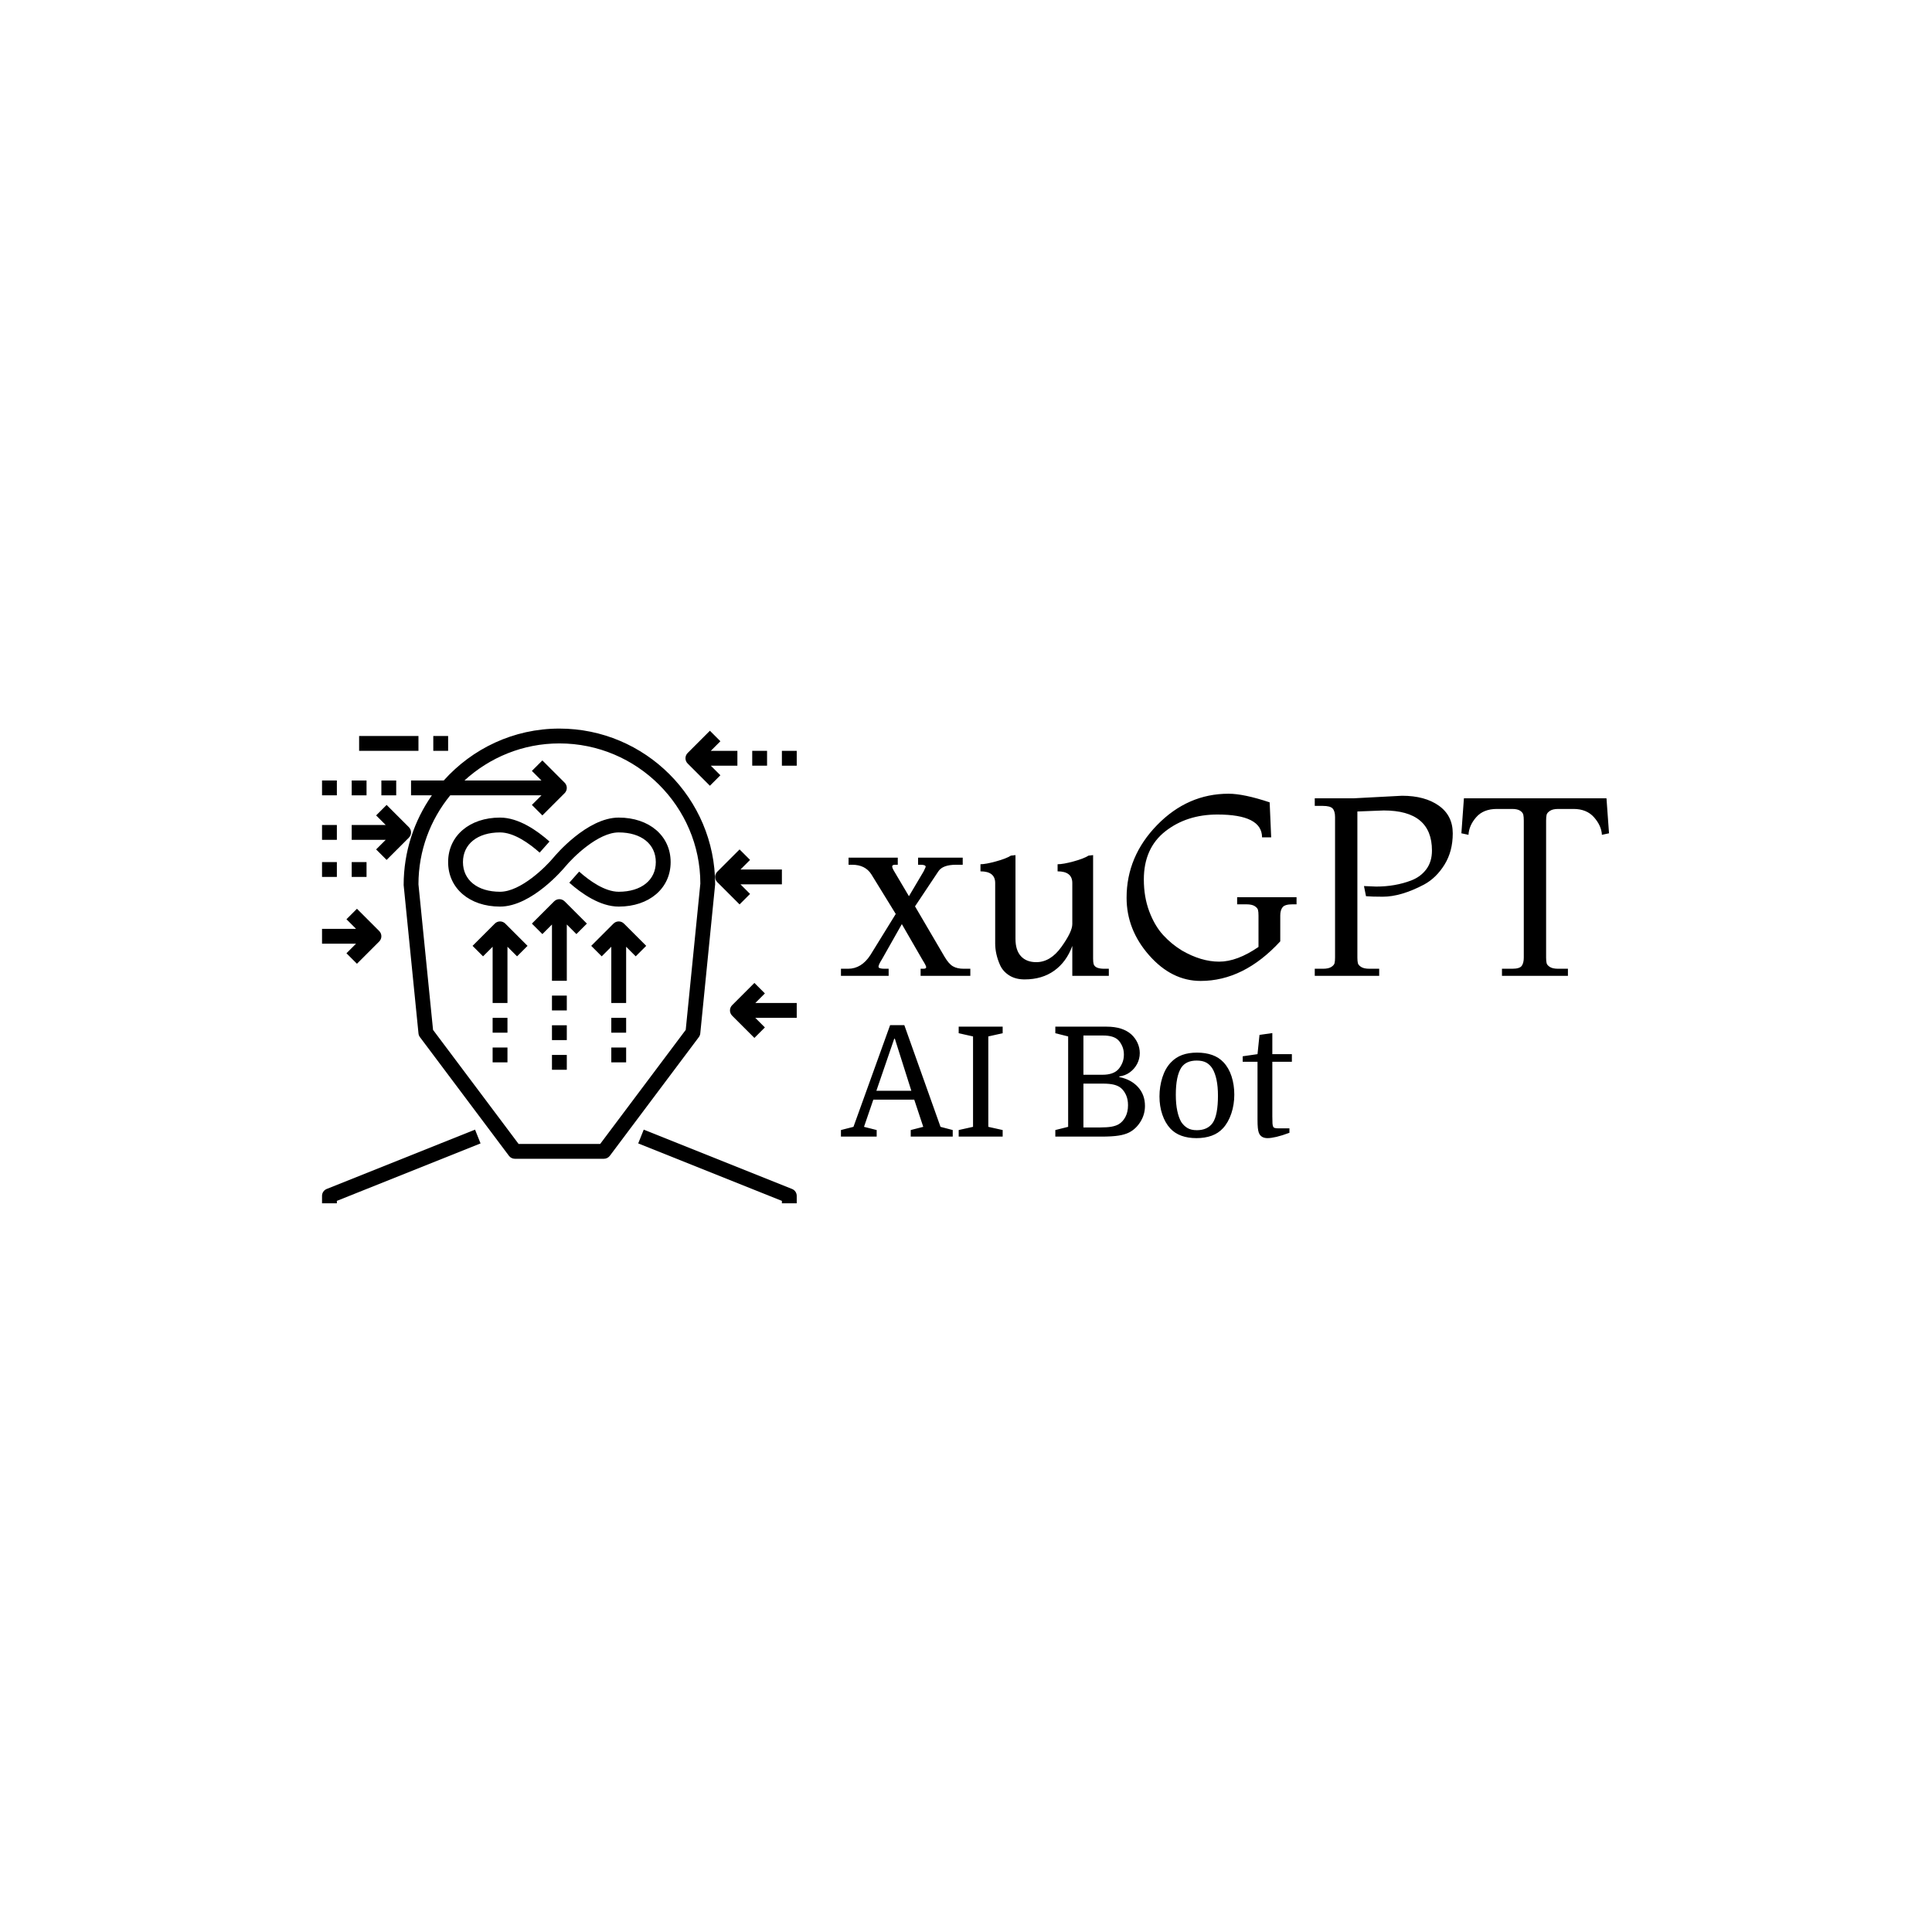 <svg xmlns="http://www.w3.org/2000/svg" version="1.1" xmlns:xlink="http://www.w3.org/1999/xlink" xmlns:svgjs="http://svgjs.dev/svgjs" width="1500" height="1500" viewBox="0 0 1500 1500"><rect width="1500" height="1500" fill="#ffffff"></rect><g transform="matrix(0.667,0,0,0.667,249.394,565.518)"><svg viewBox="0 0 396 146" data-background-color="#ffffff" preserveAspectRatio="xMidYMid meet" height="553" width="1500" xmlns="http://www.w3.org/2000/svg" xmlns:xlink="http://www.w3.org/1999/xlink"><g id="tight-bounds" transform="matrix(1,0,0,1,0.24,0.059)"><svg viewBox="0 0 395.52 145.882" height="145.882" width="395.52"><g><svg viewBox="0 0 662.709 244.431" height="145.882" width="395.52"><g transform="matrix(1,0,0,1,267.189,33.543)"><svg viewBox="0 0 395.52 177.346" height="177.346" width="395.52"><g id="textblocktransform"><svg viewBox="0 0 395.52 177.346" height="177.346" width="395.52" id="textblock"><g><svg viewBox="0 0 395.52 96.398" height="96.398" width="395.52"><g transform="matrix(1,0,0,1,0,0)"><svg width="395.52" viewBox="0.5 -35.9 151.39 36.9" height="96.398" data-palette-color="#8abe53"><path d="M26-1.4L26 0 16.2 0 16.2-1.4 16.7-1.4Q17.3-1.4 17.3-1.7 17.3-2 16.6-3.1L16.6-3.1 12.5-10.2 8.6-3.3Q7.9-2.2 7.9-1.8 7.9-1.4 9.1-1.4L9.1-1.4 9.9-1.4 9.9 0 0.5 0 0.5-1.4 1.9-1.4Q4.55-1.4 6.3-4.1L6.3-4.1 11.3-12.2 6.5-20Q5.3-21.9 2.7-21.9L2.7-21.9 2-21.9 2-23.3 11.7-23.3 11.7-21.9 11.2-21.9Q10.6-21.9 10.6-21.58 10.6-21.25 11-20.6L11-20.6 13.9-15.7 16.8-20.6Q16.9-20.8 17-21.03 17.1-21.25 17.15-21.35 17.2-21.45 17.2-21.5L17.2-21.5Q17.2-21.9 16.2-21.9L16.2-21.9 15.7-21.9 15.7-23.3 24.5-23.3 24.5-21.9 23.2-21.9Q20.55-21.9 19.7-20.6L19.7-20.6 15.1-13.7 20.9-3.8Q21.75-2.35 22.58-1.88 23.4-1.4 24.7-1.4L24.7-1.4 26-1.4ZM53.3-1.4L53.3 0 46.1 0 46.1-5.9Q44.95-2.75 42.55-1.03 40.15 0.7 36.7 0.7L36.7 0.7Q34.9 0.7 33.65-0.1 32.4-0.9 31.85-2.15L31.85-2.15Q30.9-4.3 30.9-6.4L30.9-6.4 30.9-18.3Q30.9-20.6 28-20.6L28-20.6 28-22Q29-22 31.02-22.55 33.05-23.1 34-23.7L34-23.7 34.9-23.8 34.9-7.3Q34.9-5.05 35.97-3.88 37.05-2.7 39-2.7L39-2.7Q41.8-2.7 43.95-5.7 46.1-8.7 46.1-10.2L46.1-10.2 46.1-18.3Q46.1-20.6 43.2-20.6L43.2-20.6 43.2-22Q44.3-22 46.32-22.55 48.35-23.1 49.3-23.7L49.3-23.7 50.2-23.8 50.2-3.4Q50.2-2.7 50.3-2.35L50.3-2.35Q50.55-1.4 52.4-1.4L52.4-1.4 53.3-1.4ZM82.8-5.7L82.8-5.7 82.8-11.9Q82.8-12.6 82.7-13 82.59-13.4 82.05-13.75 81.5-14.1 80.4-14.1L80.4-14.1 78.59-14.1 78.59-15.5 90.3-15.5 90.3-14.1 89.5-14.1Q88-14.1 87.55-13.53 87.09-12.95 87.09-11.9L87.09-11.9 87.09-6.8Q79.9 1 71.4 1L71.4 1Q65.7 1 61.25-4.05 56.8-9.1 56.8-15.4L56.8-15.4Q56.8-23.55 62.82-29.73 68.84-35.9 76.9-35.9L76.9-35.9Q79.9-35.9 85-34.2L85-34.2 85.3-27.3 83.5-27.3Q83.5-31.8 74.7-31.8L74.7-31.8Q68.65-31.8 64.42-28.48 60.2-25.15 60.2-19L60.2-19Q60.2-15.55 61.27-12.7 62.35-9.85 64-8.05 65.65-6.25 67.7-5L67.7-5Q71.5-2.8 75.05-2.8 78.59-2.8 82.8-5.7ZM103.99-15.7L103.59-17.7 105.99-17.6Q109.74-17.6 112.89-18.8L112.89-18.8Q114.74-19.5 115.87-21 116.99-22.5 116.99-24.7L116.99-24.7Q116.99-32.6 107.49-32.6L107.49-32.6 102.29-32.4 102.29-3.6Q102.29-2.9 102.39-2.5 102.49-2.1 103.04-1.75 103.59-1.4 104.69-1.4L104.69-1.4 106.59-1.4 106.59 0 93.89 0 93.89-1.4 95.49-1.4Q96.59-1.4 97.14-1.75 97.69-2.1 97.79-2.5 97.89-2.9 97.89-3.6L97.89-3.6 97.89-31.3Q97.89-32.45 97.42-32.98 96.94-33.5 95.49-33.5L95.49-33.5 93.89-33.5 93.89-35 101.59-35 111.09-35.5Q115.59-35.5 118.34-33.55 121.09-31.6 121.09-28.08 121.09-24.55 119.47-21.93 117.84-19.3 115.44-18L115.44-18Q110.89-15.6 107.29-15.6L107.29-15.6Q105.19-15.6 103.99-15.7L103.99-15.7ZM143.79-1.4L143.79 0 130.79 0 130.79-1.4 132.79-1.4Q134.29-1.4 134.69-1.98 135.09-2.55 135.09-3.6L135.09-3.6 135.09-30.6Q135.09-31.35 134.99-31.78 134.89-32.2 134.37-32.55 133.84-32.9 132.79-32.9L132.79-32.9 129.79-32.9Q127.14-32.9 125.72-31.28 124.29-29.65 124.19-27.8L124.19-27.8 122.79-28.1 123.29-35 151.39-35 151.89-28.1 150.49-27.8Q150.39-29.6 148.94-31.25 147.49-32.9 144.89-32.9L144.89-32.9 141.89-32.9Q140.79-32.9 140.24-32.52 139.69-32.15 139.59-31.75 139.49-31.35 139.49-30.6L139.49-30.6 139.49-3.6Q139.49-2.9 139.59-2.5 139.69-2.1 140.24-1.75 140.79-1.4 141.89-1.4L141.89-1.4 143.79-1.4Z" opacity="1" transform="matrix(1,0,0,1,0,0)" fill="#000000" class="wordmark-text-0" data-fill-palette-color="primary" id="text-0"></path></svg></g></svg></g><g transform="matrix(1,0,0,1,0,119.156)"><svg viewBox="0 0 232.21 58.19" height="58.19" width="232.21"><g transform="matrix(1,0,0,1,0,0)"><svg width="232.21" viewBox="-0.35 -36.5 147.64 37" height="58.19" data-palette-color="#9fa6b2"><path d="M22.5-2.15L26.6-3.2 23.65-12.1 10.25-12.1 7.2-3.2 11.35-2.15 11.35 0-0.35 0-0.35-2.15 3.75-3.2 15.75-36.5 20.4-36.5 32.25-3.2 36.25-2.15 36.25 0 22.5 0 22.5-2.15ZM17.3-32.05L17.1-32.05 11.25-15 22.7-15 17.3-32.05ZM52.6-33.85L47.9-32.8 47.9-3.2 52.6-2.15 52.6 0 38.2 0 38.2-2.15 42.9-3.2 42.9-32.8 38.2-33.85 38.2-36 52.6-36 52.6-33.85ZM97.49-27.35L97.49-27.35Q97.49-25.45 96.62-23.8 95.74-22.15 94.24-21.05 92.74-19.95 90.79-19.7L90.79-19.7 90.79-19.5Q94.69-18.7 96.94-16.2 99.19-13.7 99.19-10.05L99.19-10.05Q99.19-7.25 97.72-4.88 96.24-2.5 93.99-1.35L93.99-1.35Q92.59-0.65 90.54-0.33 88.49 0 84.79 0L84.79 0 69.84 0 69.84-2.15 74.04-3.2 74.04-32.8 69.84-33.85 69.84-36 86.64-36Q91.89-36 94.74-33.45L94.74-33.45Q96.04-32.25 96.77-30.65 97.49-29.05 97.49-27.35ZM85.44-17.35L85.44-17.35 79.04-17.35 79.04-3 84.54-3Q86.84-3 88.24-3.25 89.64-3.5 90.59-4.05L90.59-4.05Q91.94-4.85 92.79-6.45 93.64-8.05 93.64-10.3L93.64-10.3Q93.64-12.2 92.99-13.63 92.34-15.05 91.34-15.9L91.34-15.9Q90.44-16.65 89.04-17 87.64-17.35 85.44-17.35ZM85.49-33.1L79.04-33.1 79.04-20.25 85.29-20.25Q88.79-20.25 90.44-22L90.44-22Q91.19-22.8 91.74-24.05 92.29-25.3 92.29-26.85L92.29-26.85Q92.29-28.4 91.74-29.63 91.19-30.85 90.44-31.6L90.44-31.6Q88.94-33.1 85.49-33.1L85.49-33.1ZM128.44-13.75L128.44-13.75Q128.44-10.5 127.47-7.58 126.49-4.65 124.74-2.75L124.74-2.75Q123.24-1.1 121.04-0.3 118.84 0.5 116.04 0.5L116.04 0.5Q113.29 0.5 111.14-0.28 108.99-1.05 107.49-2.65L107.49-2.65Q105.79-4.5 104.87-7.23 103.94-9.95 103.94-13.15L103.94-13.15Q103.94-16.4 104.89-19.38 105.84-22.35 107.64-24.25L107.64-24.25Q109.24-25.95 111.37-26.73 113.49-27.5 116.24-27.5L116.24-27.5Q118.99-27.5 121.19-26.73 123.39-25.95 124.89-24.35L124.89-24.35Q126.64-22.5 127.54-19.73 128.44-16.95 128.44-13.75ZM109.29-13.7L109.29-13.7Q109.29-10.65 109.77-8.43 110.24-6.2 111.09-4.75L111.09-4.75Q111.94-3.5 113.12-2.8 114.29-2.1 116.19-2.1L116.19-2.1Q119.64-2.1 121.34-4.45L121.34-4.45Q122.24-5.75 122.67-8.05 123.09-10.35 123.09-13.35L123.09-13.35Q123.09-16.35 122.62-18.6 122.14-20.85 121.29-22.25L121.29-22.25Q120.49-23.55 119.27-24.23 118.04-24.9 116.14-24.9L116.14-24.9Q112.64-24.9 111.09-22.6L111.09-22.6Q109.29-19.8 109.29-13.7ZM136.04-24.5L131.19-24.5 131.19-26.3 136.04-27 136.69-33.3 140.89-33.9 140.89-27 147.29-27 147.29-24.5 140.89-24.5 140.89-6.65Q140.89-4.95 140.94-4.33 140.99-3.7 141.14-3.3L141.14-3.3Q141.29-2.95 141.69-2.83 142.09-2.7 142.99-2.7L142.99-2.7 146.49-2.7 146.49-1.25Q144.09-0.35 142.26 0.08 140.44 0.5 139.34 0.5L139.34 0.5Q137.09 0.5 136.44-1.35L136.44-1.35Q136.24-1.95 136.14-2.9 136.04-3.85 136.04-5.7L136.04-5.7 136.04-24.5Z" opacity="1" transform="matrix(1,0,0,1,0,0)" fill="#000000" class="slogan-text-1" data-fill-palette-color="secondary" id="text-1"></path></svg></g></svg></g></svg></g></svg></g><g><svg viewBox="0 0 244.431 244.431" height="244.431" width="244.431"><g><svg xmlns="http://www.w3.org/2000/svg" xmlns:xlink="http://www.w3.org/1999/xlink" version="1.1" x="0" y="0" viewBox="0 0 64 64" style="enable-background:new 0 0 64 64;" xml:space="preserve" height="244.431" width="244.431" class="icon-icon-0" data-fill-palette-color="accent" id="icon-0"><g fill="#398378" data-fill-palette-color="accent"><path d="M50.995 41.1L53 21C53 9.42 43.58 0 32 0c-6.191 0-11.747 2.709-15.593 7H12v2h2.809c-2.391 3.424-3.806 7.589-3.805 12.1l2 20c0.018 0.181 0.085 0.354 0.195 0.5l12 16c0.188 0.252 0.485 0.4 0.8 0.4h12c0.315 0 0.611-0.148 0.8-0.4l12-16C50.91 41.454 50.977 41.281 50.995 41.1zM37.5 56h-11L14.967 40.623 13 21c0-4.548 1.61-8.726 4.285-12h12.301l-1.293 1.293 1.414 1.414 3-3c0.391-0.391 0.391-1.023 0-1.414l-3-3-1.414 1.414L29.586 7H19.2c3.381-3.094 7.867-5 12.8-5 10.477 0 19 8.523 19.005 18.9l-1.972 19.723L37.5 56z" fill="#000000" data-fill-palette-color="accent"></path><path d="M40 12c-4.288 0-8.59 5.144-8.771 5.363C30.163 18.653 26.786 22 24 22c-3.038 0-5-1.57-5-4s1.962-4 5-4c1.88 0 3.941 1.48 5.339 2.721l1.328-1.495C29.01 13.754 26.508 12 24 12c-4.122 0-7 2.467-7 6s2.878 6 7 6c4.288 0 8.59-5.144 8.771-5.363C33.837 17.347 37.214 14 40 14c3.038 0 5 1.57 5 4s-1.962 4-5 4c-1.877 0-3.938-1.478-5.335-2.718l-1.327 1.496C34.994 22.248 37.495 24 40 24c4.122 0 7-2.467 7-6S44.122 12 40 12z" fill="#000000" data-fill-palette-color="accent"></path><path d="M0.628 62.071C0.249 62.224 0 62.591 0 63v1h2v-0.323l19.372-7.749-0.743-1.857L0.628 62.071z" fill="#000000" data-fill-palette-color="accent"></path><path d="M63.372 62.071l-20-8-0.743 1.857L62 63.677V64h2v-1C64 62.591 63.751 62.224 63.372 62.071z" fill="#000000" data-fill-palette-color="accent"></path><path d="M31.293 23.293l-3 3 1.414 1.414L31 26.414V34h2v-7.586l1.293 1.293 1.414-1.414-3-3C32.316 22.902 31.684 22.902 31.293 23.293z" fill="#000000" data-fill-palette-color="accent"></path><path d="M7.293 16.293l1.414 1.414 3-3c0.391-0.391 0.391-1.023 0-1.414l-3-3-1.414 1.414L8.586 13H4v2h4.586L7.293 16.293z" fill="#000000" data-fill-palette-color="accent"></path><path d="M3.293 30.293l1.414 1.414 3-3c0.391-0.391 0.391-1.023 0-1.414l-3-3-1.414 1.414L4.586 27H0v2h4.586L3.293 30.293z" fill="#000000" data-fill-palette-color="accent"></path><path d="M52.293 7.707l1.414-1.414L52.414 5H56V3h-3.586l1.293-1.293-1.414-1.414-3 3c-0.391 0.391-0.391 1.023 0 1.414L52.293 7.707z" fill="#000000" data-fill-palette-color="accent"></path><path d="M59.707 35.707l-1.414-1.414-3 3c-0.391 0.391-0.391 1.023 0 1.414l3 3 1.414-1.414L58.414 39H64v-2h-5.586L59.707 35.707z" fill="#000000" data-fill-palette-color="accent"></path><path d="M53.293 20.707l3 3 1.414-1.414L56.414 21H62v-2h-5.586l1.293-1.293-1.414-1.414-3 3C52.902 19.684 52.902 20.316 53.293 20.707z" fill="#000000" data-fill-palette-color="accent"></path><rect y="13" width="2" height="2" fill="#000000" data-fill-palette-color="accent"></rect><rect x="8" y="7" width="2" height="2" fill="#000000" data-fill-palette-color="accent"></rect><rect x="4" y="7" width="2" height="2" fill="#000000" data-fill-palette-color="accent"></rect><rect x="58" y="3" width="2" height="2" fill="#000000" data-fill-palette-color="accent"></rect><rect x="62" y="3" width="2" height="2" fill="#000000" data-fill-palette-color="accent"></rect><rect y="7" width="2" height="2" fill="#000000" data-fill-palette-color="accent"></rect><rect x="5" y="1" width="8" height="2" fill="#000000" data-fill-palette-color="accent"></rect><rect x="15" y="1" width="2" height="2" fill="#000000" data-fill-palette-color="accent"></rect><rect x="4" y="18" width="2" height="2" fill="#000000" data-fill-palette-color="accent"></rect><rect y="18" width="2" height="2" fill="#000000" data-fill-palette-color="accent"></rect><rect x="31" y="36" width="2" height="2" fill="#000000" data-fill-palette-color="accent"></rect><rect x="31" y="40" width="2" height="2" fill="#000000" data-fill-palette-color="accent"></rect><rect x="31" y="44" width="2" height="2" fill="#000000" data-fill-palette-color="accent"></rect><path d="M39.293 26.293l-3 3 1.414 1.414L39 29.414V37h2v-7.586l1.293 1.293 1.414-1.414-3-3C40.316 25.902 39.684 25.902 39.293 26.293z" fill="#000000" data-fill-palette-color="accent"></path><rect x="39" y="39" width="2" height="2" fill="#000000" data-fill-palette-color="accent"></rect><rect x="39" y="43" width="2" height="2" fill="#000000" data-fill-palette-color="accent"></rect><path d="M23.293 26.293l-3 3 1.414 1.414L23 29.414V37h2v-7.586l1.293 1.293 1.414-1.414-3-3C24.316 25.902 23.684 25.902 23.293 26.293z" fill="#000000" data-fill-palette-color="accent"></path><rect x="23" y="39" width="2" height="2" fill="#000000" data-fill-palette-color="accent"></rect><rect x="23" y="43" width="2" height="2" fill="#000000" data-fill-palette-color="accent"></rect></g></svg></g></svg></g></svg></g><defs></defs></svg><rect width="395.52" height="145.882" fill="none" stroke="none" visibility="hidden"></rect></g></svg></g></svg>